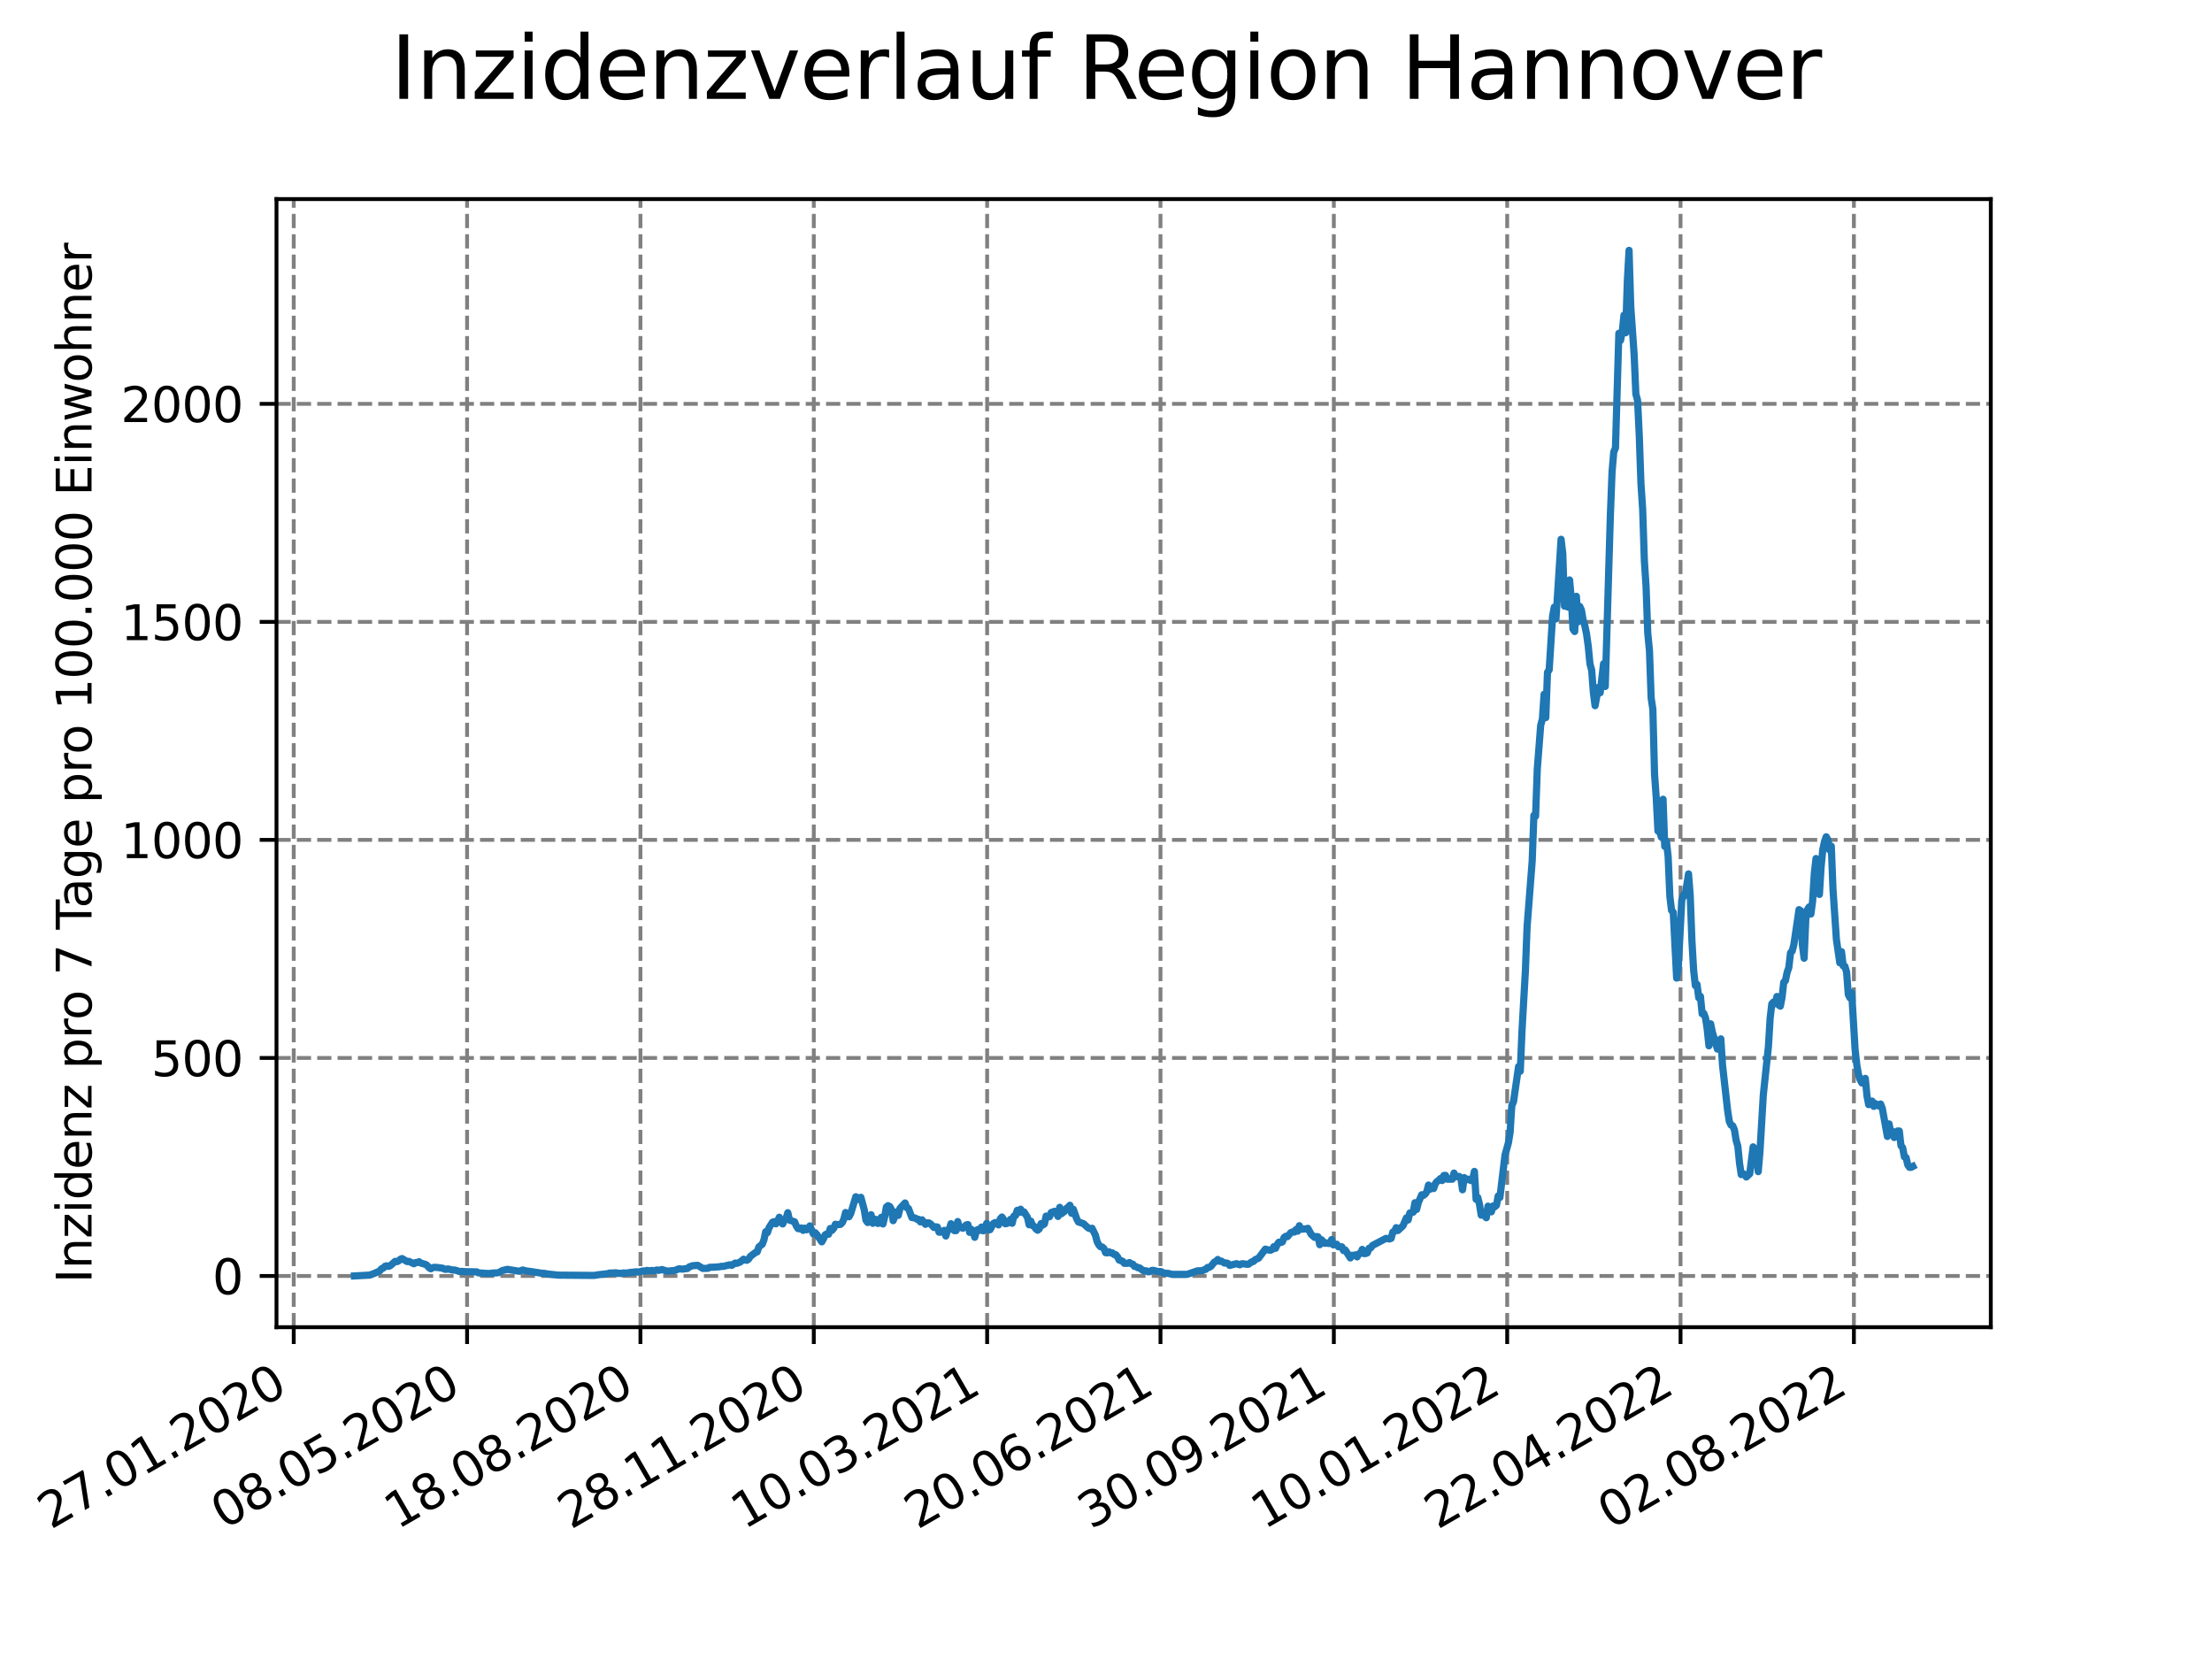 <?xml version="1.0" encoding="utf-8" standalone="no"?>
<!DOCTYPE svg PUBLIC "-//W3C//DTD SVG 1.1//EN"
  "http://www.w3.org/Graphics/SVG/1.1/DTD/svg11.dtd">
<svg xmlns:xlink="http://www.w3.org/1999/xlink" width="460.8pt" height="345.6pt" viewBox="0 0 460.8 345.6" xmlns="http://www.w3.org/2000/svg" version="1.1">
 <defs>
  <style type="text/css">*{stroke-linejoin: round; stroke-linecap: butt}</style>
 </defs>
 <g id="figure_1">
  <g id="patch_1">
   <path d="M 0 345.6 
L 460.8 345.6 
L 460.8 0 
L 0 0 
z
" style="fill: #ffffff"/>
  </g>
  <g id="axes_1">
   <g id="patch_2">
    <path d="M 57.6 276.48 
L 414.72 276.48 
L 414.72 41.472 
L 57.6 41.472 
z
" style="fill: #ffffff"/>
   </g>
   <g id="matplotlib.axis_1">
    <g id="xtick_1">
     <g id="line2d_1">
      <path d="M 61.191 276.48 
L 61.191 41.472 
" clip-path="url(#p16fd738bed)" style="fill: none; stroke-dasharray: 2.96,1.28; stroke-dashoffset: 0; stroke: #808080; stroke-width: 0.8"/>
     </g>
     <g id="line2d_2">
      <defs>
       <path id="md33bef0021" d="M 0 0 
L 0 3.5 
" style="stroke: #000000; stroke-width: 0.8"/>
      </defs>
      <g>
       <use xlink:href="#md33bef0021" x="61.191" y="276.48" style="stroke: #000000; stroke-width: 0.8"/>
      </g>
     </g>
     <g id="text_1">
      <!-- 27.01.2020 -->
      <g transform="translate(10.565 318.689)rotate(-30)scale(0.1 -0.1)">
       <defs>
        <path id="DejaVuSans-32" d="M 1228 531 
L 3431 531 
L 3431 0 
L 469 0 
L 469 531 
Q 828 903 1448 1529 
Q 2069 2156 2228 2338 
Q 2531 2678 2651 2914 
Q 2772 3150 2772 3378 
Q 2772 3750 2511 3984 
Q 2250 4219 1831 4219 
Q 1534 4219 1204 4116 
Q 875 4013 500 3803 
L 500 4441 
Q 881 4594 1212 4672 
Q 1544 4750 1819 4750 
Q 2544 4750 2975 4387 
Q 3406 4025 3406 3419 
Q 3406 3131 3298 2873 
Q 3191 2616 2906 2266 
Q 2828 2175 2409 1742 
Q 1991 1309 1228 531 
z
" transform="scale(0.016)"/>
        <path id="DejaVuSans-37" d="M 525 4666 
L 3525 4666 
L 3525 4397 
L 1831 0 
L 1172 0 
L 2766 4134 
L 525 4134 
L 525 4666 
z
" transform="scale(0.016)"/>
        <path id="DejaVuSans-2e" d="M 684 794 
L 1344 794 
L 1344 0 
L 684 0 
L 684 794 
z
" transform="scale(0.016)"/>
        <path id="DejaVuSans-30" d="M 2034 4250 
Q 1547 4250 1301 3770 
Q 1056 3291 1056 2328 
Q 1056 1369 1301 889 
Q 1547 409 2034 409 
Q 2525 409 2770 889 
Q 3016 1369 3016 2328 
Q 3016 3291 2770 3770 
Q 2525 4250 2034 4250 
z
M 2034 4750 
Q 2819 4750 3233 4129 
Q 3647 3509 3647 2328 
Q 3647 1150 3233 529 
Q 2819 -91 2034 -91 
Q 1250 -91 836 529 
Q 422 1150 422 2328 
Q 422 3509 836 4129 
Q 1250 4750 2034 4750 
z
" transform="scale(0.016)"/>
        <path id="DejaVuSans-31" d="M 794 531 
L 1825 531 
L 1825 4091 
L 703 3866 
L 703 4441 
L 1819 4666 
L 2450 4666 
L 2450 531 
L 3481 531 
L 3481 0 
L 794 0 
L 794 531 
z
" transform="scale(0.016)"/>
       </defs>
       <use xlink:href="#DejaVuSans-32"/>
       <use xlink:href="#DejaVuSans-37" x="63.623"/>
       <use xlink:href="#DejaVuSans-2e" x="127.246"/>
       <use xlink:href="#DejaVuSans-30" x="159.033"/>
       <use xlink:href="#DejaVuSans-31" x="222.656"/>
       <use xlink:href="#DejaVuSans-2e" x="286.279"/>
       <use xlink:href="#DejaVuSans-32" x="318.066"/>
       <use xlink:href="#DejaVuSans-30" x="381.689"/>
       <use xlink:href="#DejaVuSans-32" x="445.312"/>
       <use xlink:href="#DejaVuSans-30" x="508.936"/>
      </g>
     </g>
    </g>
    <g id="xtick_2">
     <g id="line2d_3">
      <path d="M 97.303 276.48 
L 97.303 41.472 
" clip-path="url(#p16fd738bed)" style="fill: none; stroke-dasharray: 2.96,1.28; stroke-dashoffset: 0; stroke: #808080; stroke-width: 0.8"/>
     </g>
     <g id="line2d_4">
      <g>
       <use xlink:href="#md33bef0021" x="97.303" y="276.48" style="stroke: #000000; stroke-width: 0.8"/>
      </g>
     </g>
     <g id="text_2">
      <!-- 08.05.2020 -->
      <g transform="translate(46.677 318.689)rotate(-30)scale(0.1 -0.1)">
       <defs>
        <path id="DejaVuSans-38" d="M 2034 2216 
Q 1584 2216 1326 1975 
Q 1069 1734 1069 1313 
Q 1069 891 1326 650 
Q 1584 409 2034 409 
Q 2484 409 2743 651 
Q 3003 894 3003 1313 
Q 3003 1734 2745 1975 
Q 2488 2216 2034 2216 
z
M 1403 2484 
Q 997 2584 770 2862 
Q 544 3141 544 3541 
Q 544 4100 942 4425 
Q 1341 4750 2034 4750 
Q 2731 4750 3128 4425 
Q 3525 4100 3525 3541 
Q 3525 3141 3298 2862 
Q 3072 2584 2669 2484 
Q 3125 2378 3379 2068 
Q 3634 1759 3634 1313 
Q 3634 634 3220 271 
Q 2806 -91 2034 -91 
Q 1263 -91 848 271 
Q 434 634 434 1313 
Q 434 1759 690 2068 
Q 947 2378 1403 2484 
z
M 1172 3481 
Q 1172 3119 1398 2916 
Q 1625 2713 2034 2713 
Q 2441 2713 2670 2916 
Q 2900 3119 2900 3481 
Q 2900 3844 2670 4047 
Q 2441 4250 2034 4250 
Q 1625 4250 1398 4047 
Q 1172 3844 1172 3481 
z
" transform="scale(0.016)"/>
        <path id="DejaVuSans-35" d="M 691 4666 
L 3169 4666 
L 3169 4134 
L 1269 4134 
L 1269 2991 
Q 1406 3038 1543 3061 
Q 1681 3084 1819 3084 
Q 2600 3084 3056 2656 
Q 3513 2228 3513 1497 
Q 3513 744 3044 326 
Q 2575 -91 1722 -91 
Q 1428 -91 1123 -41 
Q 819 9 494 109 
L 494 744 
Q 775 591 1075 516 
Q 1375 441 1709 441 
Q 2250 441 2565 725 
Q 2881 1009 2881 1497 
Q 2881 1984 2565 2268 
Q 2250 2553 1709 2553 
Q 1456 2553 1204 2497 
Q 953 2441 691 2322 
L 691 4666 
z
" transform="scale(0.016)"/>
       </defs>
       <use xlink:href="#DejaVuSans-30"/>
       <use xlink:href="#DejaVuSans-38" x="63.623"/>
       <use xlink:href="#DejaVuSans-2e" x="127.246"/>
       <use xlink:href="#DejaVuSans-30" x="159.033"/>
       <use xlink:href="#DejaVuSans-35" x="222.656"/>
       <use xlink:href="#DejaVuSans-2e" x="286.279"/>
       <use xlink:href="#DejaVuSans-32" x="318.066"/>
       <use xlink:href="#DejaVuSans-30" x="381.689"/>
       <use xlink:href="#DejaVuSans-32" x="445.312"/>
       <use xlink:href="#DejaVuSans-30" x="508.936"/>
      </g>
     </g>
    </g>
    <g id="xtick_3">
     <g id="line2d_5">
      <path d="M 133.415 276.48 
L 133.415 41.472 
" clip-path="url(#p16fd738bed)" style="fill: none; stroke-dasharray: 2.96,1.28; stroke-dashoffset: 0; stroke: #808080; stroke-width: 0.8"/>
     </g>
     <g id="line2d_6">
      <g>
       <use xlink:href="#md33bef0021" x="133.415" y="276.48" style="stroke: #000000; stroke-width: 0.8"/>
      </g>
     </g>
     <g id="text_3">
      <!-- 18.08.2020 -->
      <g transform="translate(82.789 318.689)rotate(-30)scale(0.1 -0.1)">
       <use xlink:href="#DejaVuSans-31"/>
       <use xlink:href="#DejaVuSans-38" x="63.623"/>
       <use xlink:href="#DejaVuSans-2e" x="127.246"/>
       <use xlink:href="#DejaVuSans-30" x="159.033"/>
       <use xlink:href="#DejaVuSans-38" x="222.656"/>
       <use xlink:href="#DejaVuSans-2e" x="286.279"/>
       <use xlink:href="#DejaVuSans-32" x="318.066"/>
       <use xlink:href="#DejaVuSans-30" x="381.689"/>
       <use xlink:href="#DejaVuSans-32" x="445.312"/>
       <use xlink:href="#DejaVuSans-30" x="508.936"/>
      </g>
     </g>
    </g>
    <g id="xtick_4">
     <g id="line2d_7">
      <path d="M 169.527 276.48 
L 169.527 41.472 
" clip-path="url(#p16fd738bed)" style="fill: none; stroke-dasharray: 2.96,1.28; stroke-dashoffset: 0; stroke: #808080; stroke-width: 0.8"/>
     </g>
     <g id="line2d_8">
      <g>
       <use xlink:href="#md33bef0021" x="169.527" y="276.48" style="stroke: #000000; stroke-width: 0.8"/>
      </g>
     </g>
     <g id="text_4">
      <!-- 28.11.2020 -->
      <g transform="translate(118.902 318.689)rotate(-30)scale(0.1 -0.1)">
       <use xlink:href="#DejaVuSans-32"/>
       <use xlink:href="#DejaVuSans-38" x="63.623"/>
       <use xlink:href="#DejaVuSans-2e" x="127.246"/>
       <use xlink:href="#DejaVuSans-31" x="159.033"/>
       <use xlink:href="#DejaVuSans-31" x="222.656"/>
       <use xlink:href="#DejaVuSans-2e" x="286.279"/>
       <use xlink:href="#DejaVuSans-32" x="318.066"/>
       <use xlink:href="#DejaVuSans-30" x="381.689"/>
       <use xlink:href="#DejaVuSans-32" x="445.312"/>
       <use xlink:href="#DejaVuSans-30" x="508.936"/>
      </g>
     </g>
    </g>
    <g id="xtick_5">
     <g id="line2d_9">
      <path d="M 205.639 276.48 
L 205.639 41.472 
" clip-path="url(#p16fd738bed)" style="fill: none; stroke-dasharray: 2.96,1.28; stroke-dashoffset: 0; stroke: #808080; stroke-width: 0.8"/>
     </g>
     <g id="line2d_10">
      <g>
       <use xlink:href="#md33bef0021" x="205.639" y="276.48" style="stroke: #000000; stroke-width: 0.8"/>
      </g>
     </g>
     <g id="text_5">
      <!-- 10.03.2021 -->
      <g transform="translate(155.014 318.689)rotate(-30)scale(0.1 -0.1)">
       <defs>
        <path id="DejaVuSans-33" d="M 2597 2516 
Q 3050 2419 3304 2112 
Q 3559 1806 3559 1356 
Q 3559 666 3084 287 
Q 2609 -91 1734 -91 
Q 1441 -91 1130 -33 
Q 819 25 488 141 
L 488 750 
Q 750 597 1062 519 
Q 1375 441 1716 441 
Q 2309 441 2620 675 
Q 2931 909 2931 1356 
Q 2931 1769 2642 2001 
Q 2353 2234 1838 2234 
L 1294 2234 
L 1294 2753 
L 1863 2753 
Q 2328 2753 2575 2939 
Q 2822 3125 2822 3475 
Q 2822 3834 2567 4026 
Q 2313 4219 1838 4219 
Q 1578 4219 1281 4162 
Q 984 4106 628 3988 
L 628 4550 
Q 988 4650 1302 4700 
Q 1616 4750 1894 4750 
Q 2613 4750 3031 4423 
Q 3450 4097 3450 3541 
Q 3450 3153 3228 2886 
Q 3006 2619 2597 2516 
z
" transform="scale(0.016)"/>
       </defs>
       <use xlink:href="#DejaVuSans-31"/>
       <use xlink:href="#DejaVuSans-30" x="63.623"/>
       <use xlink:href="#DejaVuSans-2e" x="127.246"/>
       <use xlink:href="#DejaVuSans-30" x="159.033"/>
       <use xlink:href="#DejaVuSans-33" x="222.656"/>
       <use xlink:href="#DejaVuSans-2e" x="286.279"/>
       <use xlink:href="#DejaVuSans-32" x="318.066"/>
       <use xlink:href="#DejaVuSans-30" x="381.689"/>
       <use xlink:href="#DejaVuSans-32" x="445.312"/>
       <use xlink:href="#DejaVuSans-31" x="508.936"/>
      </g>
     </g>
    </g>
    <g id="xtick_6">
     <g id="line2d_11">
      <path d="M 241.751 276.48 
L 241.751 41.472 
" clip-path="url(#p16fd738bed)" style="fill: none; stroke-dasharray: 2.96,1.28; stroke-dashoffset: 0; stroke: #808080; stroke-width: 0.8"/>
     </g>
     <g id="line2d_12">
      <g>
       <use xlink:href="#md33bef0021" x="241.751" y="276.48" style="stroke: #000000; stroke-width: 0.8"/>
      </g>
     </g>
     <g id="text_6">
      <!-- 20.06.2021 -->
      <g transform="translate(191.126 318.689)rotate(-30)scale(0.1 -0.1)">
       <defs>
        <path id="DejaVuSans-36" d="M 2113 2584 
Q 1688 2584 1439 2293 
Q 1191 2003 1191 1497 
Q 1191 994 1439 701 
Q 1688 409 2113 409 
Q 2538 409 2786 701 
Q 3034 994 3034 1497 
Q 3034 2003 2786 2293 
Q 2538 2584 2113 2584 
z
M 3366 4563 
L 3366 3988 
Q 3128 4100 2886 4159 
Q 2644 4219 2406 4219 
Q 1781 4219 1451 3797 
Q 1122 3375 1075 2522 
Q 1259 2794 1537 2939 
Q 1816 3084 2150 3084 
Q 2853 3084 3261 2657 
Q 3669 2231 3669 1497 
Q 3669 778 3244 343 
Q 2819 -91 2113 -91 
Q 1303 -91 875 529 
Q 447 1150 447 2328 
Q 447 3434 972 4092 
Q 1497 4750 2381 4750 
Q 2619 4750 2861 4703 
Q 3103 4656 3366 4563 
z
" transform="scale(0.016)"/>
       </defs>
       <use xlink:href="#DejaVuSans-32"/>
       <use xlink:href="#DejaVuSans-30" x="63.623"/>
       <use xlink:href="#DejaVuSans-2e" x="127.246"/>
       <use xlink:href="#DejaVuSans-30" x="159.033"/>
       <use xlink:href="#DejaVuSans-36" x="222.656"/>
       <use xlink:href="#DejaVuSans-2e" x="286.279"/>
       <use xlink:href="#DejaVuSans-32" x="318.066"/>
       <use xlink:href="#DejaVuSans-30" x="381.689"/>
       <use xlink:href="#DejaVuSans-32" x="445.312"/>
       <use xlink:href="#DejaVuSans-31" x="508.936"/>
      </g>
     </g>
    </g>
    <g id="xtick_7">
     <g id="line2d_13">
      <path d="M 277.863 276.48 
L 277.863 41.472 
" clip-path="url(#p16fd738bed)" style="fill: none; stroke-dasharray: 2.96,1.28; stroke-dashoffset: 0; stroke: #808080; stroke-width: 0.8"/>
     </g>
     <g id="line2d_14">
      <g>
       <use xlink:href="#md33bef0021" x="277.863" y="276.48" style="stroke: #000000; stroke-width: 0.8"/>
      </g>
     </g>
     <g id="text_7">
      <!-- 30.09.2021 -->
      <g transform="translate(227.238 318.689)rotate(-30)scale(0.1 -0.1)">
       <defs>
        <path id="DejaVuSans-39" d="M 703 97 
L 703 672 
Q 941 559 1184 500 
Q 1428 441 1663 441 
Q 2288 441 2617 861 
Q 2947 1281 2994 2138 
Q 2813 1869 2534 1725 
Q 2256 1581 1919 1581 
Q 1219 1581 811 2004 
Q 403 2428 403 3163 
Q 403 3881 828 4315 
Q 1253 4750 1959 4750 
Q 2769 4750 3195 4129 
Q 3622 3509 3622 2328 
Q 3622 1225 3098 567 
Q 2575 -91 1691 -91 
Q 1453 -91 1209 -44 
Q 966 3 703 97 
z
M 1959 2075 
Q 2384 2075 2632 2365 
Q 2881 2656 2881 3163 
Q 2881 3666 2632 3958 
Q 2384 4250 1959 4250 
Q 1534 4250 1286 3958 
Q 1038 3666 1038 3163 
Q 1038 2656 1286 2365 
Q 1534 2075 1959 2075 
z
" transform="scale(0.016)"/>
       </defs>
       <use xlink:href="#DejaVuSans-33"/>
       <use xlink:href="#DejaVuSans-30" x="63.623"/>
       <use xlink:href="#DejaVuSans-2e" x="127.246"/>
       <use xlink:href="#DejaVuSans-30" x="159.033"/>
       <use xlink:href="#DejaVuSans-39" x="222.656"/>
       <use xlink:href="#DejaVuSans-2e" x="286.279"/>
       <use xlink:href="#DejaVuSans-32" x="318.066"/>
       <use xlink:href="#DejaVuSans-30" x="381.689"/>
       <use xlink:href="#DejaVuSans-32" x="445.312"/>
       <use xlink:href="#DejaVuSans-31" x="508.936"/>
      </g>
     </g>
    </g>
    <g id="xtick_8">
     <g id="line2d_15">
      <path d="M 313.975 276.48 
L 313.975 41.472 
" clip-path="url(#p16fd738bed)" style="fill: none; stroke-dasharray: 2.96,1.28; stroke-dashoffset: 0; stroke: #808080; stroke-width: 0.8"/>
     </g>
     <g id="line2d_16">
      <g>
       <use xlink:href="#md33bef0021" x="313.975" y="276.48" style="stroke: #000000; stroke-width: 0.8"/>
      </g>
     </g>
     <g id="text_8">
      <!-- 10.01.2022 -->
      <g transform="translate(263.35 318.689)rotate(-30)scale(0.1 -0.1)">
       <use xlink:href="#DejaVuSans-31"/>
       <use xlink:href="#DejaVuSans-30" x="63.623"/>
       <use xlink:href="#DejaVuSans-2e" x="127.246"/>
       <use xlink:href="#DejaVuSans-30" x="159.033"/>
       <use xlink:href="#DejaVuSans-31" x="222.656"/>
       <use xlink:href="#DejaVuSans-2e" x="286.279"/>
       <use xlink:href="#DejaVuSans-32" x="318.066"/>
       <use xlink:href="#DejaVuSans-30" x="381.689"/>
       <use xlink:href="#DejaVuSans-32" x="445.312"/>
       <use xlink:href="#DejaVuSans-32" x="508.936"/>
      </g>
     </g>
    </g>
    <g id="xtick_9">
     <g id="line2d_17">
      <path d="M 350.087 276.48 
L 350.087 41.472 
" clip-path="url(#p16fd738bed)" style="fill: none; stroke-dasharray: 2.96,1.28; stroke-dashoffset: 0; stroke: #808080; stroke-width: 0.8"/>
     </g>
     <g id="line2d_18">
      <g>
       <use xlink:href="#md33bef0021" x="350.087" y="276.48" style="stroke: #000000; stroke-width: 0.8"/>
      </g>
     </g>
     <g id="text_9">
      <!-- 22.04.2022 -->
      <g transform="translate(299.462 318.689)rotate(-30)scale(0.1 -0.1)">
       <defs>
        <path id="DejaVuSans-34" d="M 2419 4116 
L 825 1625 
L 2419 1625 
L 2419 4116 
z
M 2253 4666 
L 3047 4666 
L 3047 1625 
L 3713 1625 
L 3713 1100 
L 3047 1100 
L 3047 0 
L 2419 0 
L 2419 1100 
L 313 1100 
L 313 1709 
L 2253 4666 
z
" transform="scale(0.016)"/>
       </defs>
       <use xlink:href="#DejaVuSans-32"/>
       <use xlink:href="#DejaVuSans-32" x="63.623"/>
       <use xlink:href="#DejaVuSans-2e" x="127.246"/>
       <use xlink:href="#DejaVuSans-30" x="159.033"/>
       <use xlink:href="#DejaVuSans-34" x="222.656"/>
       <use xlink:href="#DejaVuSans-2e" x="286.279"/>
       <use xlink:href="#DejaVuSans-32" x="318.066"/>
       <use xlink:href="#DejaVuSans-30" x="381.689"/>
       <use xlink:href="#DejaVuSans-32" x="445.312"/>
       <use xlink:href="#DejaVuSans-32" x="508.936"/>
      </g>
     </g>
    </g>
    <g id="xtick_10">
     <g id="line2d_19">
      <path d="M 386.199 276.48 
L 386.199 41.472 
" clip-path="url(#p16fd738bed)" style="fill: none; stroke-dasharray: 2.96,1.28; stroke-dashoffset: 0; stroke: #808080; stroke-width: 0.8"/>
     </g>
     <g id="line2d_20">
      <g>
       <use xlink:href="#md33bef0021" x="386.199" y="276.48" style="stroke: #000000; stroke-width: 0.8"/>
      </g>
     </g>
     <g id="text_10">
      <!-- 02.08.2022 -->
      <g transform="translate(335.574 318.689)rotate(-30)scale(0.1 -0.1)">
       <use xlink:href="#DejaVuSans-30"/>
       <use xlink:href="#DejaVuSans-32" x="63.623"/>
       <use xlink:href="#DejaVuSans-2e" x="127.246"/>
       <use xlink:href="#DejaVuSans-30" x="159.033"/>
       <use xlink:href="#DejaVuSans-38" x="222.656"/>
       <use xlink:href="#DejaVuSans-2e" x="286.279"/>
       <use xlink:href="#DejaVuSans-32" x="318.066"/>
       <use xlink:href="#DejaVuSans-30" x="381.689"/>
       <use xlink:href="#DejaVuSans-32" x="445.312"/>
       <use xlink:href="#DejaVuSans-32" x="508.936"/>
      </g>
     </g>
    </g>
   </g>
   <g id="matplotlib.axis_2">
    <g id="ytick_1">
     <g id="line2d_21">
      <path d="M 57.6 265.806 
L 414.72 265.806 
" clip-path="url(#p16fd738bed)" style="fill: none; stroke-dasharray: 2.96,1.28; stroke-dashoffset: 0; stroke: #808080; stroke-width: 0.8"/>
     </g>
     <g id="line2d_22">
      <defs>
       <path id="m6e2a99a9ad" d="M 0 0 
L -3.5 0 
" style="stroke: #000000; stroke-width: 0.8"/>
      </defs>
      <g>
       <use xlink:href="#m6e2a99a9ad" x="57.6" y="265.806" style="stroke: #000000; stroke-width: 0.8"/>
      </g>
     </g>
     <g id="text_11">
      <!-- 0 -->
      <g transform="translate(44.237 269.605)scale(0.1 -0.1)">
       <use xlink:href="#DejaVuSans-30"/>
      </g>
     </g>
    </g>
    <g id="ytick_2">
     <g id="line2d_23">
      <path d="M 57.6 220.386 
L 414.72 220.386 
" clip-path="url(#p16fd738bed)" style="fill: none; stroke-dasharray: 2.96,1.28; stroke-dashoffset: 0; stroke: #808080; stroke-width: 0.8"/>
     </g>
     <g id="line2d_24">
      <g>
       <use xlink:href="#m6e2a99a9ad" x="57.6" y="220.386" style="stroke: #000000; stroke-width: 0.8"/>
      </g>
     </g>
     <g id="text_12">
      <!-- 500 -->
      <g transform="translate(31.512 224.185)scale(0.1 -0.1)">
       <use xlink:href="#DejaVuSans-35"/>
       <use xlink:href="#DejaVuSans-30" x="63.623"/>
       <use xlink:href="#DejaVuSans-30" x="127.246"/>
      </g>
     </g>
    </g>
    <g id="ytick_3">
     <g id="line2d_25">
      <path d="M 57.6 174.966 
L 414.72 174.966 
" clip-path="url(#p16fd738bed)" style="fill: none; stroke-dasharray: 2.96,1.28; stroke-dashoffset: 0; stroke: #808080; stroke-width: 0.8"/>
     </g>
     <g id="line2d_26">
      <g>
       <use xlink:href="#m6e2a99a9ad" x="57.6" y="174.966" style="stroke: #000000; stroke-width: 0.8"/>
      </g>
     </g>
     <g id="text_13">
      <!-- 1000 -->
      <g transform="translate(25.15 178.766)scale(0.1 -0.1)">
       <use xlink:href="#DejaVuSans-31"/>
       <use xlink:href="#DejaVuSans-30" x="63.623"/>
       <use xlink:href="#DejaVuSans-30" x="127.246"/>
       <use xlink:href="#DejaVuSans-30" x="190.869"/>
      </g>
     </g>
    </g>
    <g id="ytick_4">
     <g id="line2d_27">
      <path d="M 57.6 129.547 
L 414.72 129.547 
" clip-path="url(#p16fd738bed)" style="fill: none; stroke-dasharray: 2.96,1.28; stroke-dashoffset: 0; stroke: #808080; stroke-width: 0.8"/>
     </g>
     <g id="line2d_28">
      <g>
       <use xlink:href="#m6e2a99a9ad" x="57.6" y="129.547" style="stroke: #000000; stroke-width: 0.8"/>
      </g>
     </g>
     <g id="text_14">
      <!-- 1500 -->
      <g transform="translate(25.15 133.346)scale(0.1 -0.1)">
       <use xlink:href="#DejaVuSans-31"/>
       <use xlink:href="#DejaVuSans-35" x="63.623"/>
       <use xlink:href="#DejaVuSans-30" x="127.246"/>
       <use xlink:href="#DejaVuSans-30" x="190.869"/>
      </g>
     </g>
    </g>
    <g id="ytick_5">
     <g id="line2d_29">
      <path d="M 57.6 84.127 
L 414.72 84.127 
" clip-path="url(#p16fd738bed)" style="fill: none; stroke-dasharray: 2.96,1.28; stroke-dashoffset: 0; stroke: #808080; stroke-width: 0.8"/>
     </g>
     <g id="line2d_30">
      <g>
       <use xlink:href="#m6e2a99a9ad" x="57.6" y="84.127" style="stroke: #000000; stroke-width: 0.8"/>
      </g>
     </g>
     <g id="text_15">
      <!-- 2000 -->
      <g transform="translate(25.15 87.926)scale(0.1 -0.1)">
       <use xlink:href="#DejaVuSans-32"/>
       <use xlink:href="#DejaVuSans-30" x="63.623"/>
       <use xlink:href="#DejaVuSans-30" x="127.246"/>
       <use xlink:href="#DejaVuSans-30" x="190.869"/>
      </g>
     </g>
    </g>
    <g id="text_16">
     <!-- Inzidenz pro 7 Tage pro 100.000 Einwohner -->
     <g transform="translate(19.07 267.301)rotate(-90)scale(0.1 -0.1)">
      <defs>
       <path id="DejaVuSans-49" d="M 628 4666 
L 1259 4666 
L 1259 0 
L 628 0 
L 628 4666 
z
" transform="scale(0.016)"/>
       <path id="DejaVuSans-6e" d="M 3513 2113 
L 3513 0 
L 2938 0 
L 2938 2094 
Q 2938 2591 2744 2837 
Q 2550 3084 2163 3084 
Q 1697 3084 1428 2787 
Q 1159 2491 1159 1978 
L 1159 0 
L 581 0 
L 581 3500 
L 1159 3500 
L 1159 2956 
Q 1366 3272 1645 3428 
Q 1925 3584 2291 3584 
Q 2894 3584 3203 3211 
Q 3513 2838 3513 2113 
z
" transform="scale(0.016)"/>
       <path id="DejaVuSans-7a" d="M 353 3500 
L 3084 3500 
L 3084 2975 
L 922 459 
L 3084 459 
L 3084 0 
L 275 0 
L 275 525 
L 2438 3041 
L 353 3041 
L 353 3500 
z
" transform="scale(0.016)"/>
       <path id="DejaVuSans-69" d="M 603 3500 
L 1178 3500 
L 1178 0 
L 603 0 
L 603 3500 
z
M 603 4863 
L 1178 4863 
L 1178 4134 
L 603 4134 
L 603 4863 
z
" transform="scale(0.016)"/>
       <path id="DejaVuSans-64" d="M 2906 2969 
L 2906 4863 
L 3481 4863 
L 3481 0 
L 2906 0 
L 2906 525 
Q 2725 213 2448 61 
Q 2172 -91 1784 -91 
Q 1150 -91 751 415 
Q 353 922 353 1747 
Q 353 2572 751 3078 
Q 1150 3584 1784 3584 
Q 2172 3584 2448 3432 
Q 2725 3281 2906 2969 
z
M 947 1747 
Q 947 1113 1208 752 
Q 1469 391 1925 391 
Q 2381 391 2643 752 
Q 2906 1113 2906 1747 
Q 2906 2381 2643 2742 
Q 2381 3103 1925 3103 
Q 1469 3103 1208 2742 
Q 947 2381 947 1747 
z
" transform="scale(0.016)"/>
       <path id="DejaVuSans-65" d="M 3597 1894 
L 3597 1613 
L 953 1613 
Q 991 1019 1311 708 
Q 1631 397 2203 397 
Q 2534 397 2845 478 
Q 3156 559 3463 722 
L 3463 178 
Q 3153 47 2828 -22 
Q 2503 -91 2169 -91 
Q 1331 -91 842 396 
Q 353 884 353 1716 
Q 353 2575 817 3079 
Q 1281 3584 2069 3584 
Q 2775 3584 3186 3129 
Q 3597 2675 3597 1894 
z
M 3022 2063 
Q 3016 2534 2758 2815 
Q 2500 3097 2075 3097 
Q 1594 3097 1305 2825 
Q 1016 2553 972 2059 
L 3022 2063 
z
" transform="scale(0.016)"/>
       <path id="DejaVuSans-20" transform="scale(0.016)"/>
       <path id="DejaVuSans-70" d="M 1159 525 
L 1159 -1331 
L 581 -1331 
L 581 3500 
L 1159 3500 
L 1159 2969 
Q 1341 3281 1617 3432 
Q 1894 3584 2278 3584 
Q 2916 3584 3314 3078 
Q 3713 2572 3713 1747 
Q 3713 922 3314 415 
Q 2916 -91 2278 -91 
Q 1894 -91 1617 61 
Q 1341 213 1159 525 
z
M 3116 1747 
Q 3116 2381 2855 2742 
Q 2594 3103 2138 3103 
Q 1681 3103 1420 2742 
Q 1159 2381 1159 1747 
Q 1159 1113 1420 752 
Q 1681 391 2138 391 
Q 2594 391 2855 752 
Q 3116 1113 3116 1747 
z
" transform="scale(0.016)"/>
       <path id="DejaVuSans-72" d="M 2631 2963 
Q 2534 3019 2420 3045 
Q 2306 3072 2169 3072 
Q 1681 3072 1420 2755 
Q 1159 2438 1159 1844 
L 1159 0 
L 581 0 
L 581 3500 
L 1159 3500 
L 1159 2956 
Q 1341 3275 1631 3429 
Q 1922 3584 2338 3584 
Q 2397 3584 2469 3576 
Q 2541 3569 2628 3553 
L 2631 2963 
z
" transform="scale(0.016)"/>
       <path id="DejaVuSans-6f" d="M 1959 3097 
Q 1497 3097 1228 2736 
Q 959 2375 959 1747 
Q 959 1119 1226 758 
Q 1494 397 1959 397 
Q 2419 397 2687 759 
Q 2956 1122 2956 1747 
Q 2956 2369 2687 2733 
Q 2419 3097 1959 3097 
z
M 1959 3584 
Q 2709 3584 3137 3096 
Q 3566 2609 3566 1747 
Q 3566 888 3137 398 
Q 2709 -91 1959 -91 
Q 1206 -91 779 398 
Q 353 888 353 1747 
Q 353 2609 779 3096 
Q 1206 3584 1959 3584 
z
" transform="scale(0.016)"/>
       <path id="DejaVuSans-54" d="M -19 4666 
L 3928 4666 
L 3928 4134 
L 2272 4134 
L 2272 0 
L 1638 0 
L 1638 4134 
L -19 4134 
L -19 4666 
z
" transform="scale(0.016)"/>
       <path id="DejaVuSans-61" d="M 2194 1759 
Q 1497 1759 1228 1600 
Q 959 1441 959 1056 
Q 959 750 1161 570 
Q 1363 391 1709 391 
Q 2188 391 2477 730 
Q 2766 1069 2766 1631 
L 2766 1759 
L 2194 1759 
z
M 3341 1997 
L 3341 0 
L 2766 0 
L 2766 531 
Q 2569 213 2275 61 
Q 1981 -91 1556 -91 
Q 1019 -91 701 211 
Q 384 513 384 1019 
Q 384 1609 779 1909 
Q 1175 2209 1959 2209 
L 2766 2209 
L 2766 2266 
Q 2766 2663 2505 2880 
Q 2244 3097 1772 3097 
Q 1472 3097 1187 3025 
Q 903 2953 641 2809 
L 641 3341 
Q 956 3463 1253 3523 
Q 1550 3584 1831 3584 
Q 2591 3584 2966 3190 
Q 3341 2797 3341 1997 
z
" transform="scale(0.016)"/>
       <path id="DejaVuSans-67" d="M 2906 1791 
Q 2906 2416 2648 2759 
Q 2391 3103 1925 3103 
Q 1463 3103 1205 2759 
Q 947 2416 947 1791 
Q 947 1169 1205 825 
Q 1463 481 1925 481 
Q 2391 481 2648 825 
Q 2906 1169 2906 1791 
z
M 3481 434 
Q 3481 -459 3084 -895 
Q 2688 -1331 1869 -1331 
Q 1566 -1331 1297 -1286 
Q 1028 -1241 775 -1147 
L 775 -588 
Q 1028 -725 1275 -790 
Q 1522 -856 1778 -856 
Q 2344 -856 2625 -561 
Q 2906 -266 2906 331 
L 2906 616 
Q 2728 306 2450 153 
Q 2172 0 1784 0 
Q 1141 0 747 490 
Q 353 981 353 1791 
Q 353 2603 747 3093 
Q 1141 3584 1784 3584 
Q 2172 3584 2450 3431 
Q 2728 3278 2906 2969 
L 2906 3500 
L 3481 3500 
L 3481 434 
z
" transform="scale(0.016)"/>
       <path id="DejaVuSans-45" d="M 628 4666 
L 3578 4666 
L 3578 4134 
L 1259 4134 
L 1259 2753 
L 3481 2753 
L 3481 2222 
L 1259 2222 
L 1259 531 
L 3634 531 
L 3634 0 
L 628 0 
L 628 4666 
z
" transform="scale(0.016)"/>
       <path id="DejaVuSans-77" d="M 269 3500 
L 844 3500 
L 1563 769 
L 2278 3500 
L 2956 3500 
L 3675 769 
L 4391 3500 
L 4966 3500 
L 4050 0 
L 3372 0 
L 2619 2869 
L 1863 0 
L 1184 0 
L 269 3500 
z
" transform="scale(0.016)"/>
       <path id="DejaVuSans-68" d="M 3513 2113 
L 3513 0 
L 2938 0 
L 2938 2094 
Q 2938 2591 2744 2837 
Q 2550 3084 2163 3084 
Q 1697 3084 1428 2787 
Q 1159 2491 1159 1978 
L 1159 0 
L 581 0 
L 581 4863 
L 1159 4863 
L 1159 2956 
Q 1366 3272 1645 3428 
Q 1925 3584 2291 3584 
Q 2894 3584 3203 3211 
Q 3513 2838 3513 2113 
z
" transform="scale(0.016)"/>
      </defs>
      <use xlink:href="#DejaVuSans-49"/>
      <use xlink:href="#DejaVuSans-6e" x="29.492"/>
      <use xlink:href="#DejaVuSans-7a" x="92.871"/>
      <use xlink:href="#DejaVuSans-69" x="145.361"/>
      <use xlink:href="#DejaVuSans-64" x="173.145"/>
      <use xlink:href="#DejaVuSans-65" x="236.621"/>
      <use xlink:href="#DejaVuSans-6e" x="298.145"/>
      <use xlink:href="#DejaVuSans-7a" x="361.523"/>
      <use xlink:href="#DejaVuSans-20" x="414.014"/>
      <use xlink:href="#DejaVuSans-70" x="445.801"/>
      <use xlink:href="#DejaVuSans-72" x="509.277"/>
      <use xlink:href="#DejaVuSans-6f" x="548.141"/>
      <use xlink:href="#DejaVuSans-20" x="609.322"/>
      <use xlink:href="#DejaVuSans-37" x="641.109"/>
      <use xlink:href="#DejaVuSans-20" x="704.732"/>
      <use xlink:href="#DejaVuSans-54" x="736.52"/>
      <use xlink:href="#DejaVuSans-61" x="781.104"/>
      <use xlink:href="#DejaVuSans-67" x="842.383"/>
      <use xlink:href="#DejaVuSans-65" x="905.859"/>
      <use xlink:href="#DejaVuSans-20" x="967.383"/>
      <use xlink:href="#DejaVuSans-70" x="999.17"/>
      <use xlink:href="#DejaVuSans-72" x="1062.646"/>
      <use xlink:href="#DejaVuSans-6f" x="1101.51"/>
      <use xlink:href="#DejaVuSans-20" x="1162.691"/>
      <use xlink:href="#DejaVuSans-31" x="1194.479"/>
      <use xlink:href="#DejaVuSans-30" x="1258.102"/>
      <use xlink:href="#DejaVuSans-30" x="1321.725"/>
      <use xlink:href="#DejaVuSans-2e" x="1385.348"/>
      <use xlink:href="#DejaVuSans-30" x="1417.135"/>
      <use xlink:href="#DejaVuSans-30" x="1480.758"/>
      <use xlink:href="#DejaVuSans-30" x="1544.381"/>
      <use xlink:href="#DejaVuSans-20" x="1608.004"/>
      <use xlink:href="#DejaVuSans-45" x="1639.791"/>
      <use xlink:href="#DejaVuSans-69" x="1702.975"/>
      <use xlink:href="#DejaVuSans-6e" x="1730.758"/>
      <use xlink:href="#DejaVuSans-77" x="1794.137"/>
      <use xlink:href="#DejaVuSans-6f" x="1875.924"/>
      <use xlink:href="#DejaVuSans-68" x="1937.105"/>
      <use xlink:href="#DejaVuSans-6e" x="2000.484"/>
      <use xlink:href="#DejaVuSans-65" x="2063.863"/>
      <use xlink:href="#DejaVuSans-72" x="2125.387"/>
     </g>
    </g>
   </g>
   <g id="line2d_31">
    <path d="M 73.833 265.798 
L 77.019 265.625 
L 77.727 265.366 
L 78.789 264.919 
L 79.143 264.714 
L 79.497 264.283 
L 79.851 264.165 
L 80.205 263.788 
L 80.559 263.694 
L 80.914 263.812 
L 81.268 263.694 
L 82.33 262.76 
L 82.684 262.822 
L 83.038 262.681 
L 83.392 262.336 
L 83.746 262.179 
L 84.808 262.807 
L 85.162 262.76 
L 86.224 263.262 
L 86.578 263.011 
L 86.932 263.011 
L 87.286 262.838 
L 87.64 263.113 
L 88.702 263.419 
L 89.056 263.694 
L 89.41 264.126 
L 89.765 264.314 
L 90.119 264.086 
L 90.473 264 
L 91.181 264.047 
L 92.243 264.196 
L 92.597 264.393 
L 92.951 264.432 
L 93.305 264.338 
L 94.367 264.581 
L 94.721 264.557 
L 95.783 264.903 
L 96.137 264.848 
L 96.845 264.903 
L 99.324 264.958 
L 99.678 265.162 
L 101.802 265.303 
L 102.864 265.185 
L 103.572 265.154 
L 103.926 265.091 
L 104.634 264.683 
L 105.696 264.424 
L 108.175 264.832 
L 108.883 264.557 
L 109.591 264.754 
L 110.653 264.887 
L 112.777 265.225 
L 113.485 265.28 
L 114.193 265.405 
L 116.318 265.633 
L 123.752 265.696 
L 124.814 265.531 
L 126.585 265.335 
L 126.939 265.209 
L 128.001 265.17 
L 128.355 265.146 
L 128.709 265.288 
L 129.063 265.225 
L 129.417 265.311 
L 129.771 265.178 
L 130.479 265.209 
L 131.187 265.091 
L 132.603 264.934 
L 132.957 265.005 
L 134.02 264.746 
L 134.374 264.809 
L 134.728 264.659 
L 135.436 264.738 
L 135.79 264.659 
L 136.144 264.754 
L 136.852 264.557 
L 137.206 264.644 
L 137.914 264.471 
L 138.976 264.809 
L 140.038 264.699 
L 140.392 264.722 
L 141.454 264.314 
L 142.162 264.385 
L 143.225 264.243 
L 143.579 263.922 
L 144.287 263.67 
L 145.349 263.592 
L 146.411 264.243 
L 147.119 264.22 
L 147.473 264.212 
L 147.827 264 
L 148.889 263.969 
L 149.951 263.882 
L 150.305 263.788 
L 150.659 263.819 
L 151.367 263.639 
L 152.076 263.474 
L 152.43 263.6 
L 153.138 263.121 
L 153.492 263.176 
L 154.2 262.909 
L 154.908 262.312 
L 155.262 262.508 
L 155.616 262.532 
L 155.97 262.257 
L 156.324 261.716 
L 157.386 260.907 
L 157.74 260.781 
L 158.094 259.737 
L 158.802 259.188 
L 159.156 258.246 
L 159.51 256.581 
L 159.864 256.785 
L 160.218 255.726 
L 160.927 254.611 
L 161.281 254.485 
L 161.635 254.948 
L 161.989 254.399 
L 162.343 253.575 
L 162.697 254.619 
L 163.051 254.972 
L 163.405 254.148 
L 163.759 253.794 
L 164.113 252.625 
L 164.467 254.179 
L 165.529 254.524 
L 165.883 255.38 
L 166.237 255.93 
L 166.591 255.993 
L 166.945 255.804 
L 167.299 256.307 
L 167.653 255.843 
L 168.007 256.189 
L 168.361 255.969 
L 168.715 255.372 
L 169.423 257.029 
L 169.778 256.77 
L 170.132 257.123 
L 171.194 258.701 
L 171.548 258.081 
L 171.902 257.233 
L 172.256 257.029 
L 172.61 257.115 
L 172.964 255.914 
L 173.318 256.307 
L 173.672 255.89 
L 174.026 255.035 
L 174.38 255.129 
L 175.088 255.066 
L 175.442 254.721 
L 175.796 253.959 
L 176.15 252.585 
L 176.504 253.261 
L 176.858 253.473 
L 177.212 252.829 
L 178.274 249.312 
L 178.629 249.477 
L 178.983 249.893 
L 179.337 249.422 
L 180.045 252.052 
L 180.399 254.195 
L 180.753 254.674 
L 181.107 254.367 
L 181.461 253.049 
L 181.815 254.839 
L 182.169 253.983 
L 182.523 254.053 
L 182.877 254.87 
L 183.231 254.784 
L 183.585 253.59 
L 183.939 254.98 
L 184.293 253.496 
L 184.647 251.447 
L 185.001 251.157 
L 185.355 251.337 
L 185.709 251.981 
L 186.063 254.289 
L 186.771 252.46 
L 187.125 253.182 
L 187.48 251.738 
L 188.542 250.599 
L 188.896 251.588 
L 189.25 251.753 
L 189.958 253.637 
L 190.666 253.739 
L 191.02 253.991 
L 191.374 254.014 
L 191.728 254.54 
L 192.082 254.116 
L 192.79 255.05 
L 193.144 254.736 
L 193.498 254.752 
L 193.852 254.964 
L 194.56 255.71 
L 194.914 255.561 
L 195.268 255.608 
L 195.622 256.691 
L 196.331 256.66 
L 196.685 256.307 
L 197.039 257.484 
L 197.393 256.228 
L 197.747 256.134 
L 198.101 254.925 
L 198.455 255.804 
L 198.809 256.369 
L 199.163 256.369 
L 199.517 254.47 
L 199.871 255.757 
L 200.225 255.639 
L 200.579 255.867 
L 201.287 255.176 
L 201.641 255.105 
L 201.995 256.723 
L 202.349 256.102 
L 202.703 256.409 
L 203.057 257.751 
L 203.411 256.291 
L 203.765 256.118 
L 204.119 256.314 
L 204.473 255.616 
L 204.827 256.401 
L 205.182 255.953 
L 205.536 254.854 
L 205.89 256.228 
L 206.244 256.165 
L 206.952 254.87 
L 207.306 254.682 
L 207.66 254.839 
L 208.014 255.176 
L 208.368 253.92 
L 208.722 253.527 
L 209.076 254.03 
L 209.43 254.933 
L 209.784 254.87 
L 210.138 254.634 
L 210.492 254.022 
L 210.846 254.831 
L 211.2 253.355 
L 211.554 253.221 
L 211.908 252.138 
L 212.262 252.554 
L 212.616 251.902 
L 212.97 252.578 
L 213.324 252.468 
L 214.033 253.575 
L 214.387 255.145 
L 214.741 254.383 
L 215.095 255.31 
L 215.449 255.474 
L 215.803 256.024 
L 216.157 256.283 
L 216.511 255.985 
L 216.865 254.901 
L 217.219 255.207 
L 217.573 254.956 
L 217.927 253.331 
L 218.635 253.473 
L 218.989 252.585 
L 219.697 252.334 
L 220.051 252.719 
L 220.405 253.41 
L 220.759 251.51 
L 221.113 252.844 
L 221.821 252.295 
L 222.175 251.722 
L 222.529 251.486 
L 222.884 251.078 
L 223.238 252.758 
L 223.592 251.91 
L 224.3 253.912 
L 224.654 254.556 
L 225.716 254.909 
L 226.424 255.569 
L 226.778 255.851 
L 227.132 255.969 
L 227.486 255.867 
L 228.194 257.304 
L 228.548 258.646 
L 228.902 259.329 
L 229.256 259.722 
L 229.61 259.769 
L 229.964 260.075 
L 230.318 260.962 
L 230.672 260.993 
L 231.026 260.758 
L 231.38 261.001 
L 231.735 261.001 
L 232.089 261.339 
L 232.443 261.378 
L 232.797 261.81 
L 233.151 262.501 
L 233.859 262.736 
L 234.213 263.176 
L 234.921 263.168 
L 235.275 263.003 
L 235.629 263.254 
L 235.983 263.348 
L 236.337 263.819 
L 236.691 263.867 
L 237.045 264.102 
L 237.399 264.126 
L 238.107 264.675 
L 238.815 264.738 
L 239.169 264.942 
L 239.523 264.911 
L 239.877 264.675 
L 240.231 264.628 
L 241.294 264.911 
L 241.648 264.864 
L 242.002 264.942 
L 242.356 265.193 
L 243.418 265.28 
L 244.126 265.468 
L 247.312 265.468 
L 249.436 264.738 
L 250.499 264.707 
L 250.853 264.495 
L 251.207 264.424 
L 251.561 264.031 
L 251.915 264.016 
L 252.269 263.788 
L 252.977 262.909 
L 253.331 262.768 
L 253.685 262.375 
L 254.039 262.744 
L 254.393 262.697 
L 255.101 263.129 
L 255.455 263.089 
L 255.809 263.215 
L 256.163 263.608 
L 257.579 263.246 
L 258.287 263.482 
L 258.642 263.278 
L 258.996 263.262 
L 259.704 263.372 
L 260.058 263.372 
L 260.766 262.862 
L 261.12 262.783 
L 261.474 262.406 
L 262.182 262.1 
L 263.598 260.216 
L 264.306 260.405 
L 264.66 260.444 
L 265.014 260.287 
L 265.368 259.698 
L 265.722 260.043 
L 266.076 259.227 
L 266.43 258.764 
L 266.784 258.85 
L 267.138 258.717 
L 267.493 257.798 
L 267.847 257.539 
L 268.201 257.618 
L 268.909 256.77 
L 269.263 256.636 
L 269.617 256.668 
L 269.971 256.142 
L 270.325 256.479 
L 270.679 255.341 
L 271.033 256.079 
L 272.095 255.993 
L 272.449 255.883 
L 273.157 257.154 
L 273.865 257.775 
L 274.219 257.594 
L 274.573 257.641 
L 274.927 259.298 
L 275.281 258.253 
L 275.989 259.007 
L 276.344 258.913 
L 276.698 259.039 
L 277.052 259.031 
L 277.406 258.222 
L 277.76 259.329 
L 278.468 259.196 
L 278.822 259.729 
L 279.53 259.729 
L 279.884 260.514 
L 280.238 260.389 
L 281.3 262.053 
L 281.654 261.504 
L 282.008 261.527 
L 282.362 261.402 
L 282.716 261.833 
L 283.07 261.197 
L 283.424 261.103 
L 283.778 260.279 
L 284.132 261.15 
L 284.486 261.142 
L 284.84 260.993 
L 285.195 260.036 
L 285.549 259.957 
L 285.903 259.455 
L 288.735 257.971 
L 289.443 258.104 
L 289.797 257.971 
L 290.151 256.66 
L 290.505 256.503 
L 290.859 255.741 
L 291.213 256.338 
L 292.275 255.341 
L 292.983 253.692 
L 293.337 254.148 
L 293.691 252.687 
L 294.4 252.515 
L 294.754 250.544 
L 295.108 251.957 
L 295.462 250.529 
L 296.17 248.888 
L 296.524 249.021 
L 296.878 248.762 
L 297.232 248.236 
L 297.586 246.87 
L 297.94 247.726 
L 298.294 247.365 
L 298.648 247.6 
L 299.002 246.572 
L 299.356 246.124 
L 299.71 245.905 
L 300.064 245.512 
L 300.418 245.928 
L 300.772 244.876 
L 301.126 244.845 
L 301.48 245.646 
L 302.542 245.646 
L 302.897 244.374 
L 303.251 245.143 
L 303.959 245.065 
L 304.313 245.379 
L 304.667 247.852 
L 305.021 245.316 
L 305.375 245.795 
L 305.729 245.622 
L 306.437 245.936 
L 306.791 245.591 
L 307.145 244.028 
L 307.499 249.838 
L 307.853 249.461 
L 308.207 250.898 
L 308.561 253.135 
L 308.915 252.876 
L 309.623 253.677 
L 309.977 251.267 
L 310.331 252.012 
L 310.685 252.444 
L 311.039 251.219 
L 311.393 251.392 
L 311.748 251.062 
L 312.102 249.131 
L 312.456 249.461 
L 313.518 240.637 
L 314.226 238.086 
L 314.58 235.88 
L 314.934 230.353 
L 315.288 229.513 
L 316.35 222.165 
L 316.704 223.154 
L 317.058 214.754 
L 317.766 202.279 
L 318.12 193.055 
L 319.182 179.372 
L 319.536 169.857 
L 319.89 170.037 
L 320.244 160.216 
L 320.953 151.086 
L 321.307 149.814 
L 321.661 144.633 
L 322.015 149.493 
L 322.369 140.064 
L 322.723 139.546 
L 323.431 128.367 
L 323.785 126.475 
L 324.139 128.94 
L 325.201 112.344 
L 325.555 115.335 
L 325.909 126.271 
L 326.263 122.463 
L 326.617 126.459 
L 326.971 120.815 
L 327.325 124.677 
L 327.679 131.028 
L 328.033 131.554 
L 328.387 124.222 
L 328.741 129.529 
L 329.095 126.334 
L 329.45 127.119 
L 329.804 129.254 
L 330.158 130.369 
L 330.512 132.104 
L 330.866 134.663 
L 331.22 138.313 
L 331.574 139.601 
L 331.928 144.264 
L 332.282 147.012 
L 332.99 143.204 
L 333.344 144.311 
L 334.052 138.266 
L 334.406 143.008 
L 335.468 107.367 
L 335.822 98.299 
L 336.176 94.139 
L 336.53 93.338 
L 337.238 69.441 
L 337.592 70.901 
L 337.946 69.088 
L 338.3 65.657 
L 338.655 69.323 
L 339.009 58.419 
L 339.363 52.154 
L 339.717 63.899 
L 340.425 73.931 
L 340.779 82.088 
L 341.133 83.383 
L 341.487 90.669 
L 341.841 100.757 
L 342.195 106.071 
L 342.549 116.78 
L 342.903 122.149 
L 343.257 131.876 
L 343.611 135.511 
L 343.965 145.395 
L 344.319 147.734 
L 344.673 161.276 
L 345.027 166.206 
L 345.381 173.115 
L 345.735 173.248 
L 346.089 174.402 
L 346.443 166.497 
L 346.797 176.318 
L 347.151 175.266 
L 347.506 178.477 
L 347.86 186.712 
L 348.214 189.656 
L 348.568 190.033 
L 349.276 203.755 
L 349.63 201.322 
L 350.338 187.56 
L 350.692 186.484 
L 351.046 186.516 
L 351.754 182.049 
L 352.108 186.712 
L 352.462 196.062 
L 352.816 202.138 
L 353.17 205.318 
L 353.524 205.074 
L 353.878 207.853 
L 354.232 207.563 
L 354.586 211.19 
L 354.94 211.119 
L 355.294 212.069 
L 355.648 214.424 
L 356.002 217.863 
L 356.357 213.278 
L 356.711 215.013 
L 357.773 218.553 
L 358.481 216.418 
L 358.835 221.921 
L 359.897 231.342 
L 360.251 233.642 
L 360.605 234.372 
L 360.959 234.529 
L 361.313 235.354 
L 361.667 237.56 
L 362.021 238.769 
L 362.375 242.317 
L 362.729 244.688 
L 363.083 244.476 
L 363.437 244.633 
L 363.791 245.19 
L 364.499 244.523 
L 365.208 238.91 
L 365.562 239.467 
L 365.916 240.292 
L 366.27 244.075 
L 366.624 240.017 
L 367.332 228.06 
L 368.394 218.012 
L 368.748 212.147 
L 369.102 209.117 
L 369.456 208.732 
L 369.81 209.101 
L 370.164 207.594 
L 370.518 209.337 
L 370.872 209.604 
L 371.226 207.822 
L 371.58 204.627 
L 371.934 204.297 
L 372.288 202.578 
L 372.642 201.565 
L 372.996 198.495 
L 373.35 198.111 
L 373.704 196.721 
L 374.767 189.499 
L 375.121 189.734 
L 375.475 196.894 
L 375.829 199.618 
L 376.183 191.508 
L 376.537 189.452 
L 376.891 188.926 
L 377.245 190.402 
L 377.599 187.717 
L 377.953 181.962 
L 378.307 178.846 
L 378.661 184.145 
L 379.015 186.327 
L 379.369 180.604 
L 379.723 176.954 
L 380.077 175.313 
L 380.431 174.316 
L 380.785 174.944 
L 381.139 177.079 
L 381.493 176.271 
L 381.847 185.267 
L 382.555 195.701 
L 383.264 200.568 
L 383.618 198.244 
L 383.972 201.22 
L 384.326 201.298 
L 384.68 202.507 
L 385.034 207.186 
L 385.388 207.877 
L 385.742 206.786 
L 386.45 218.632 
L 386.804 221.827 
L 387.158 223.884 
L 387.512 224.952 
L 387.866 225.611 
L 388.22 225.438 
L 388.574 224.645 
L 388.928 228.32 
L 389.282 230.117 
L 389.636 229.937 
L 389.99 229.371 
L 390.344 230.478 
L 390.698 229.905 
L 391.406 230.408 
L 391.761 229.984 
L 392.115 230.887 
L 393.177 236.743 
L 393.531 234.129 
L 393.885 236.06 
L 394.239 235.66 
L 394.593 236.963 
L 394.947 236.115 
L 395.301 235.605 
L 395.655 235.605 
L 396.009 238.666 
L 396.363 239.09 
L 396.717 240.998 
L 397.071 241.147 
L 397.425 242.662 
L 397.779 243.173 
L 398.133 243.173 
L 398.487 242.984 
L 398.487 242.984 
" clip-path="url(#p16fd738bed)" style="fill: none; stroke: #1f77b4; stroke-width: 1.5; stroke-linecap: square"/>
   </g>
   <g id="patch_3">
    <path d="M 57.6 276.48 
L 57.6 41.472 
" style="fill: none; stroke: #000000; stroke-width: 0.8; stroke-linejoin: miter; stroke-linecap: square"/>
   </g>
   <g id="patch_4">
    <path d="M 414.72 276.48 
L 414.72 41.472 
" style="fill: none; stroke: #000000; stroke-width: 0.8; stroke-linejoin: miter; stroke-linecap: square"/>
   </g>
   <g id="patch_5">
    <path d="M 57.6 276.48 
L 414.72 276.48 
" style="fill: none; stroke: #000000; stroke-width: 0.8; stroke-linejoin: miter; stroke-linecap: square"/>
   </g>
   <g id="patch_6">
    <path d="M 57.6 41.472 
L 414.72 41.472 
" style="fill: none; stroke: #000000; stroke-width: 0.8; stroke-linejoin: miter; stroke-linecap: square"/>
   </g>
  </g>
  <g id="text_17">
   <!-- Inzidenzverlauf Region Hannover -->
   <g transform="translate(81.392 20.589)scale(0.18 -0.18)">
    <defs>
     <path id="DejaVuSans-76" d="M 191 3500 
L 800 3500 
L 1894 563 
L 2988 3500 
L 3597 3500 
L 2284 0 
L 1503 0 
L 191 3500 
z
" transform="scale(0.016)"/>
     <path id="DejaVuSans-6c" d="M 603 4863 
L 1178 4863 
L 1178 0 
L 603 0 
L 603 4863 
z
" transform="scale(0.016)"/>
     <path id="DejaVuSans-75" d="M 544 1381 
L 544 3500 
L 1119 3500 
L 1119 1403 
Q 1119 906 1312 657 
Q 1506 409 1894 409 
Q 2359 409 2629 706 
Q 2900 1003 2900 1516 
L 2900 3500 
L 3475 3500 
L 3475 0 
L 2900 0 
L 2900 538 
Q 2691 219 2414 64 
Q 2138 -91 1772 -91 
Q 1169 -91 856 284 
Q 544 659 544 1381 
z
M 1991 3584 
L 1991 3584 
z
" transform="scale(0.016)"/>
     <path id="DejaVuSans-66" d="M 2375 4863 
L 2375 4384 
L 1825 4384 
Q 1516 4384 1395 4259 
Q 1275 4134 1275 3809 
L 1275 3500 
L 2222 3500 
L 2222 3053 
L 1275 3053 
L 1275 0 
L 697 0 
L 697 3053 
L 147 3053 
L 147 3500 
L 697 3500 
L 697 3744 
Q 697 4328 969 4595 
Q 1241 4863 1831 4863 
L 2375 4863 
z
" transform="scale(0.016)"/>
     <path id="DejaVuSans-52" d="M 2841 2188 
Q 3044 2119 3236 1894 
Q 3428 1669 3622 1275 
L 4263 0 
L 3584 0 
L 2988 1197 
Q 2756 1666 2539 1819 
Q 2322 1972 1947 1972 
L 1259 1972 
L 1259 0 
L 628 0 
L 628 4666 
L 2053 4666 
Q 2853 4666 3247 4331 
Q 3641 3997 3641 3322 
Q 3641 2881 3436 2590 
Q 3231 2300 2841 2188 
z
M 1259 4147 
L 1259 2491 
L 2053 2491 
Q 2509 2491 2742 2702 
Q 2975 2913 2975 3322 
Q 2975 3731 2742 3939 
Q 2509 4147 2053 4147 
L 1259 4147 
z
" transform="scale(0.016)"/>
     <path id="DejaVuSans-48" d="M 628 4666 
L 1259 4666 
L 1259 2753 
L 3553 2753 
L 3553 4666 
L 4184 4666 
L 4184 0 
L 3553 0 
L 3553 2222 
L 1259 2222 
L 1259 0 
L 628 0 
L 628 4666 
z
" transform="scale(0.016)"/>
    </defs>
    <use xlink:href="#DejaVuSans-49"/>
    <use xlink:href="#DejaVuSans-6e" x="29.492"/>
    <use xlink:href="#DejaVuSans-7a" x="92.871"/>
    <use xlink:href="#DejaVuSans-69" x="145.361"/>
    <use xlink:href="#DejaVuSans-64" x="173.145"/>
    <use xlink:href="#DejaVuSans-65" x="236.621"/>
    <use xlink:href="#DejaVuSans-6e" x="298.145"/>
    <use xlink:href="#DejaVuSans-7a" x="361.523"/>
    <use xlink:href="#DejaVuSans-76" x="414.014"/>
    <use xlink:href="#DejaVuSans-65" x="473.193"/>
    <use xlink:href="#DejaVuSans-72" x="534.717"/>
    <use xlink:href="#DejaVuSans-6c" x="575.83"/>
    <use xlink:href="#DejaVuSans-61" x="603.613"/>
    <use xlink:href="#DejaVuSans-75" x="664.893"/>
    <use xlink:href="#DejaVuSans-66" x="728.271"/>
    <use xlink:href="#DejaVuSans-20" x="763.477"/>
    <use xlink:href="#DejaVuSans-52" x="795.264"/>
    <use xlink:href="#DejaVuSans-65" x="860.246"/>
    <use xlink:href="#DejaVuSans-67" x="921.77"/>
    <use xlink:href="#DejaVuSans-69" x="985.246"/>
    <use xlink:href="#DejaVuSans-6f" x="1013.029"/>
    <use xlink:href="#DejaVuSans-6e" x="1074.211"/>
    <use xlink:href="#DejaVuSans-20" x="1137.59"/>
    <use xlink:href="#DejaVuSans-48" x="1169.377"/>
    <use xlink:href="#DejaVuSans-61" x="1244.572"/>
    <use xlink:href="#DejaVuSans-6e" x="1305.852"/>
    <use xlink:href="#DejaVuSans-6e" x="1369.23"/>
    <use xlink:href="#DejaVuSans-6f" x="1432.609"/>
    <use xlink:href="#DejaVuSans-76" x="1493.791"/>
    <use xlink:href="#DejaVuSans-65" x="1552.971"/>
    <use xlink:href="#DejaVuSans-72" x="1614.494"/>
   </g>
  </g>
 </g>
 <defs>
  <clipPath id="p16fd738bed">
   <rect x="57.6" y="41.472" width="357.12" height="235.008"/>
  </clipPath>
 </defs>
</svg>
